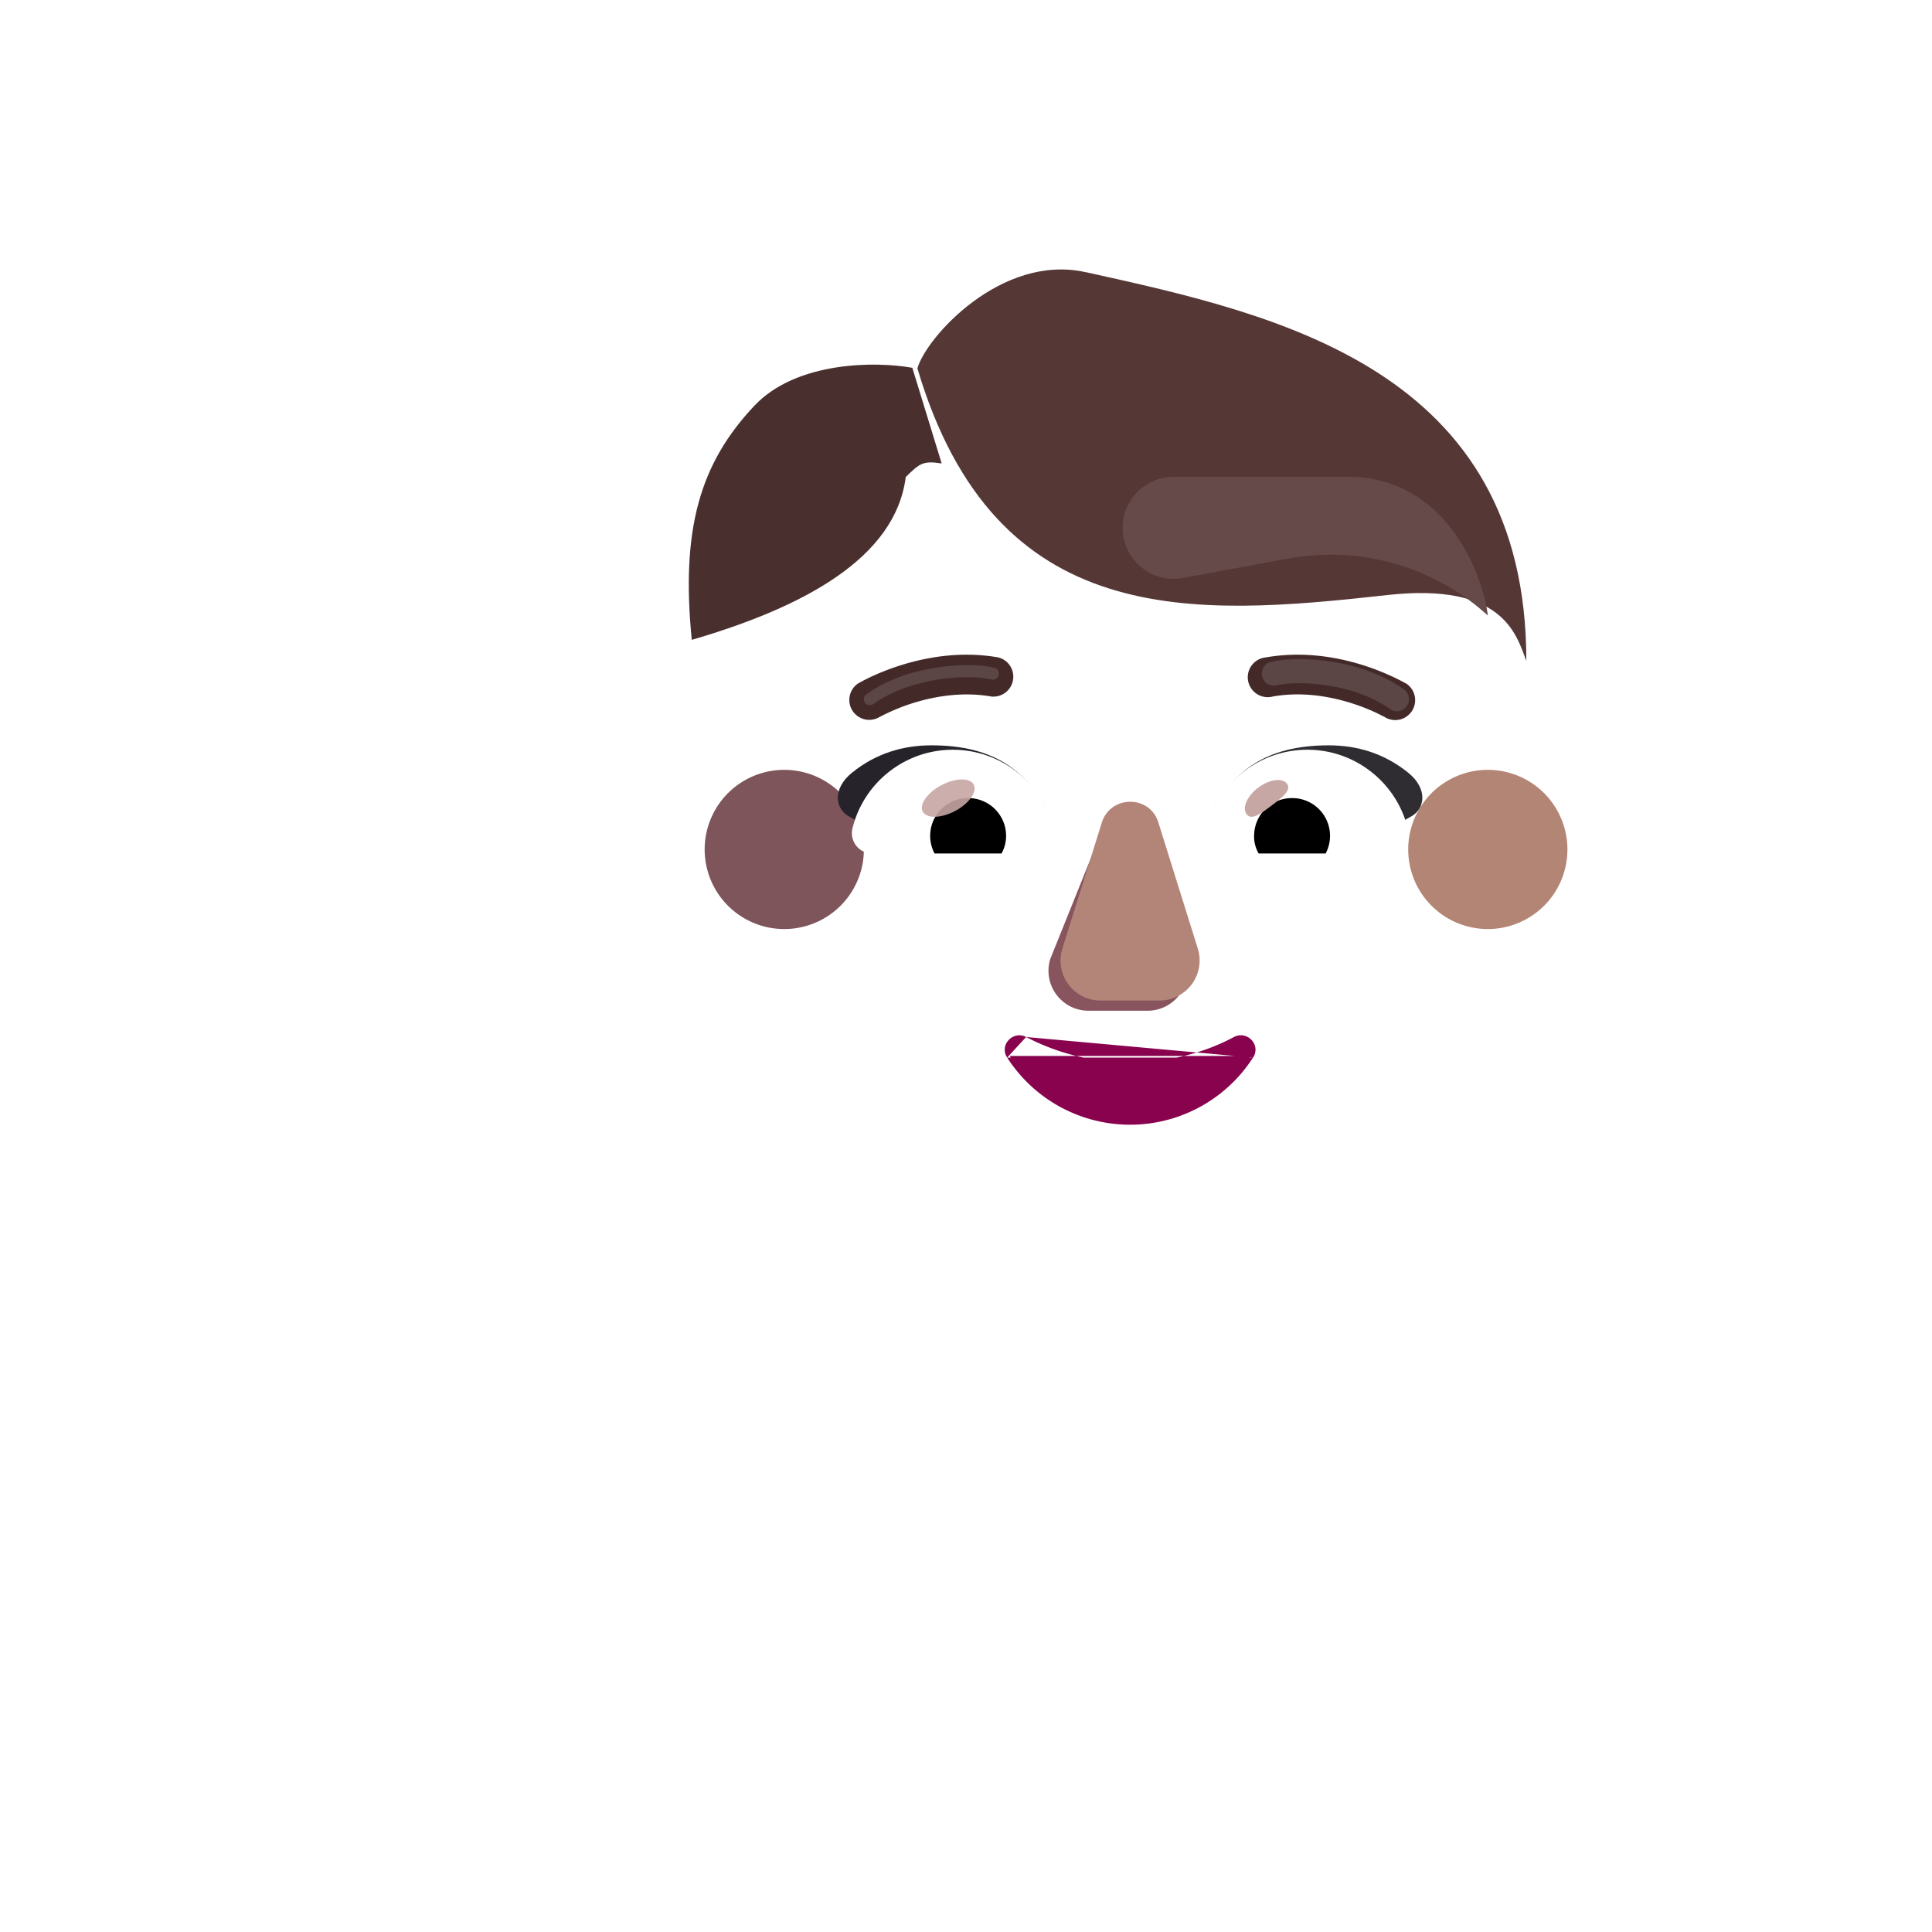 <svg xmlns="http://www.w3.org/2000/svg" width="3em" height="3em" viewBox="0 0 32 32"><g fill="none"><path fill="url(#)" d="M3.204 8.795c-.125-1.922-.282-2.958-.329-3.64c-.035-.513.024-1.067.711-1.192c.598-.074.883.452.907.66c-.003-.2 0-.68 0-.804c0-.211.007-.977.859-.977c.601 0 .816.587.8.863c.011-.101.023-.413.036-.707c.018-.433.252-.989.945-.976c.598.039.793.613.766.976l-.117 1.867c.023-.187.102-.664.277-1.34c.175-.674.702-.72.957-.683c.326.046.88.36.649 1.273c-.275 1.157-.463 2.645-.528 3.286c.324-.133.643-.413 1.002-.788c.36-.375.887-.383 1.184-.16c.34.293.521.967.119 1.37c-.463.424-2.129 2.404-2.957 3.394c-.23.292-.997.875-2.235.875c-2.203-.094-2.941-1.676-3.046-3.297"/><path fill="url(#)" d="M3.204 8.795c-.125-1.922-.282-2.958-.329-3.64c-.035-.513.024-1.067.711-1.192c.598-.074.883.452.907.66c-.003-.2 0-.68 0-.804c0-.211.007-.977.859-.977c.601 0 .816.587.8.863c.011-.101.023-.413.036-.707c.018-.433.252-.989.945-.976c.598.039.793.613.766.976l-.117 1.867c.023-.187.102-.664.277-1.34c.175-.674.702-.72.957-.683c.326.046.88.36.649 1.273c-.275 1.157-.463 2.645-.528 3.286c.324-.133.643-.413 1.002-.788c.36-.375.887-.383 1.184-.16c.34.293.521.967.119 1.37c-.463.424-2.129 2.404-2.957 3.394c-.23.292-.997.875-2.235.875c-2.203-.094-2.941-1.676-3.046-3.297"/><path fill="url(#)" d="M3.204 8.795c-.125-1.922-.282-2.958-.329-3.64c-.035-.513.024-1.067.711-1.192c.598-.074.883.452.907.66c-.003-.2 0-.68 0-.804c0-.211.007-.977.859-.977c.601 0 .816.587.8.863c.011-.101.023-.413.036-.707c.018-.433.252-.989.945-.976c.598.039.793.613.766.976l-.117 1.867c.023-.187.102-.664.277-1.34c.175-.674.702-.72.957-.683c.326.046.88.36.649 1.273c-.275 1.157-.463 2.645-.528 3.286c.324-.133.643-.413 1.002-.788c.36-.375.887-.383 1.184-.16c.34.293.521.967.119 1.37c-.463.424-2.129 2.404-2.957 3.394c-.23.292-.997.875-2.235.875c-2.203-.094-2.941-1.676-3.046-3.297"/><path fill="url(#)" d="M3.204 8.795c-.125-1.922-.282-2.958-.329-3.64c-.035-.513.024-1.067.711-1.192c.598-.074.883.452.907.66c-.003-.2 0-.68 0-.804c0-.211.007-.977.859-.977c.601 0 .816.587.8.863c.011-.101.023-.413.036-.707c.018-.433.252-.989.945-.976c.598.039.793.613.766.976l-.117 1.867c.023-.187.102-.664.277-1.34c.175-.674.702-.72.957-.683c.326.046.88.36.649 1.273c-.275 1.157-.463 2.645-.528 3.286c.324-.133.643-.413 1.002-.788c.36-.375.887-.383 1.184-.16c.34.293.521.967.119 1.37c-.463.424-2.129 2.404-2.957 3.394c-.23.292-.997.875-2.235.875c-2.203-.094-2.941-1.676-3.046-3.297"/><path fill="url(#)" d="M3.204 8.795c-.125-1.922-.282-2.958-.329-3.64c-.035-.513.024-1.067.711-1.192c.598-.074.883.452.907.66c-.003-.2 0-.68 0-.804c0-.211.007-.977.859-.977c.601 0 .816.587.8.863c.011-.101.023-.413.036-.707c.018-.433.252-.989.945-.976c.598.039.793.613.766.976l-.117 1.867c.023-.187.102-.664.277-1.34c.175-.674.702-.72.957-.683c.326.046.88.36.649 1.273c-.275 1.157-.463 2.645-.528 3.286c.324-.133.643-.413 1.002-.788c.36-.375.887-.383 1.184-.16c.34.293.521.967.119 1.37c-.463.424-2.129 2.404-2.957 3.394c-.23.292-.997.875-2.235.875c-2.203-.094-2.941-1.676-3.046-3.297"/><path fill="url(#)" d="M3.204 8.795c-.125-1.922-.282-2.958-.329-3.64c-.035-.513.024-1.067.711-1.192c.598-.074.883.452.907.66c-.003-.2 0-.68 0-.804c0-.211.007-.977.859-.977c.601 0 .816.587.8.863c.011-.101.023-.413.036-.707c.018-.433.252-.989.945-.976c.598.039.793.613.766.976l-.117 1.867c.023-.187.102-.664.277-1.34c.175-.674.702-.72.957-.683c.326.046.88.36.649 1.273c-.275 1.157-.463 2.645-.528 3.286c.324-.133.643-.413 1.002-.788c.36-.375.887-.383 1.184-.16c.34.293.521.967.119 1.37c-.463.424-2.129 2.404-2.957 3.394c-.23.292-.997.875-2.235.875c-2.203-.094-2.941-1.676-3.046-3.297"/><path fill="url(#)" d="M3.204 8.795c-.125-1.922-.282-2.958-.329-3.64c-.035-.513.024-1.067.711-1.192c.598-.074.883.452.907.66c-.003-.2 0-.68 0-.804c0-.211.007-.977.859-.977c.601 0 .816.587.8.863c.011-.101.023-.413.036-.707c.018-.433.252-.989.945-.976c.598.039.793.613.766.976l-.117 1.867c.023-.187.102-.664.277-1.34c.175-.674.702-.72.957-.683c.326.046.88.36.649 1.273c-.275 1.157-.463 2.645-.528 3.286c.324-.133.643-.413 1.002-.788c.36-.375.887-.383 1.184-.16c.34.293.521.967.119 1.37c-.463.424-2.129 2.404-2.957 3.394c-.23.292-.997.875-2.235.875c-2.203-.094-2.941-1.676-3.046-3.297"/><path fill="url(#)" d="M3.204 8.795c-.125-1.922-.282-2.958-.329-3.64c-.035-.513.024-1.067.711-1.192c.598-.074.883.452.907.66c-.003-.2 0-.68 0-.804c0-.211.007-.977.859-.977c.601 0 .816.587.8.863c.011-.101.023-.413.036-.707c.018-.433.252-.989.945-.976c.598.039.793.613.766.976l-.117 1.867c.023-.187.102-.664.277-1.34c.175-.674.702-.72.957-.683c.326.046.88.36.649 1.273c-.275 1.157-.463 2.645-.528 3.286c.324-.133.643-.413 1.002-.788c.36-.375.887-.383 1.184-.16c.34.293.521.967.119 1.37c-.463.424-2.129 2.404-2.957 3.394c-.23.292-.997.875-2.235.875c-2.203-.094-2.941-1.676-3.046-3.297"/><path fill="url(#)" d="M3.204 8.795c-.125-1.922-.282-2.958-.329-3.64c-.035-.513.024-1.067.711-1.192c.598-.074.883.452.907.66c-.003-.2 0-.68 0-.804c0-.211.007-.977.859-.977c.601 0 .816.587.8.863c.011-.101.023-.413.036-.707c.018-.433.252-.989.945-.976c.598.039.793.613.766.976l-.117 1.867c.023-.187.102-.664.277-1.34c.175-.674.702-.72.957-.683c.326.046.88.36.649 1.273c-.275 1.157-.463 2.645-.528 3.286c.324-.133.643-.413 1.002-.788c.36-.375.887-.383 1.184-.16c.34.293.521.967.119 1.37c-.463.424-2.129 2.404-2.957 3.394c-.23.292-.997.875-2.235.875c-2.203-.094-2.941-1.676-3.046-3.297"/><path fill="url(#)" d="M3.204 8.795c-.125-1.922-.282-2.958-.329-3.64c-.035-.513.024-1.067.711-1.192c.598-.074.883.452.907.66c-.003-.2 0-.68 0-.804c0-.211.007-.977.859-.977c.601 0 .816.587.8.863c.011-.101.023-.413.036-.707c.018-.433.252-.989.945-.976c.598.039.793.613.766.976l-.117 1.867c.023-.187.102-.664.277-1.34c.175-.674.702-.72.957-.683c.326.046.88.36.649 1.273c-.275 1.157-.463 2.645-.528 3.286c.324-.133.643-.413 1.002-.788c.36-.375.887-.383 1.184-.16c.34.293.521.967.119 1.37c-.463.424-2.129 2.404-2.957 3.394c-.23.292-.997.875-2.235.875c-2.203-.094-2.941-1.676-3.046-3.297"/><path fill="url(#)" d="M3.204 8.795c-.125-1.922-.282-2.958-.329-3.64c-.035-.513.024-1.067.711-1.192c.598-.074.883.452.907.66c-.003-.2 0-.68 0-.804c0-.211.007-.977.859-.977c.601 0 .816.587.8.863c.011-.101.023-.413.036-.707c.018-.433.252-.989.945-.976c.598.039.793.613.766.976l-.117 1.867c.023-.187.102-.664.277-1.34c.175-.674.702-.72.957-.683c.326.046.88.36.649 1.273c-.275 1.157-.463 2.645-.528 3.286c.324-.133.643-.413 1.002-.788c.36-.375.887-.383 1.184-.16c.34.293.521.967.119 1.37c-.463.424-2.129 2.404-2.957 3.394c-.23.292-.997.875-2.235.875c-2.203-.094-2.941-1.676-3.046-3.297"/><g filter="url(#)"><path stroke="url(#)" stroke-linecap="round" stroke-width=".075" d="m4.5 4.782l.149 1.945"/></g><g filter="url(#)"><path stroke="url(#)" stroke-linecap="round" stroke-width=".075" d="m6.125 4.352l-.07 2.297"/></g><g filter="url(#)"><path stroke="url(#)" stroke-linecap="round" stroke-width=".075" d="M7.766 4.954L7.53 6.36"/></g><g filter="url(#)"><path stroke="url(#)" stroke-width=".4" d="m3.826 4.422l.36 2.632"/></g><g filter="url(#)"><path stroke="url(#)" stroke-width=".4" d="M5.514 3.466v3.088"/></g><g filter="url(#)"><path stroke="url(#)" stroke-width=".4" d="m7.35 2.554l-.29 3.944"/></g><g filter="url(#)"><path stroke="url(#)" stroke-width=".4" d="m9.272 3.601l-.813 3.407"/></g><g filter="url(#)"><path stroke="url(#)" stroke-linecap="round" stroke-width=".2" d="M3.819 7.57c.109-.062.617-.379.812-.758"/></g><g filter="url(#)"><path stroke="url(#)" stroke-linecap="round" stroke-width=".2" d="M5.986 6.604c-.13.165-.333.3-.519.4"/></g><g filter="url(#)"><path stroke="url(#)" stroke-linecap="round" stroke-width=".2" d="M7.445 6.413c-.13.165-.502.36-.712.423"/></g><g filter="url(#)"><path fill="url(#)" fill-rule="evenodd" d="M27.538 15.8a4 4 0 0 0 .397-1.751a4 4 0 0 0-.33-1.603h.007a4 4 0 0 0-.345-.63l-.002-.004a4 4 0 0 1-.646-2.173v-.013a4.05 4.05 0 0 0-4.05-4.05a.66.66 0 0 1-.56-.285a4.06 4.06 0 0 0-3.291-1.69c-1.354 0-2.56.671-3.292 1.69a.7.7 0 0 1-.56.285l-.104.002a4.05 4.05 0 0 0-3.945 4.048v.013c0 .77-.223 1.527-.646 2.173l-.003.005a4.05 4.05 0 0 0-.27 3.983a.63.63 0 0 1 0 .559a4 4 0 0 0-.398 1.727a3.944 3.944 0 0 0 3.95 3.95h10.535a3.944 3.944 0 0 0 3.95-3.95c0-.621-.149-1.205-.397-1.727a.63.63 0 0 1 0-.559m-15.05-3.28h-.015l1.472 2.891c.151 3.44 1.494 0 4.773 0s4.709 3.83 4.86.389l1.395-3.924c-.066-1.528-1.174-1.636-1.395-1.636h-3.952a4.74 4.74 0 0 1-3.915-2.054a.324.324 0 0 0-.567.063l-.1.238a2.83 2.83 0 0 1-1.523 1.54l-.063.025c-.29.15-.97.601-.995 1.766l.013.376z" clip-rule="evenodd"/><path fill="url(#)" fill-rule="evenodd" d="M27.538 15.8a4 4 0 0 0 .397-1.751a4 4 0 0 0-.33-1.603h.007a4 4 0 0 0-.345-.63l-.002-.004a4 4 0 0 1-.646-2.173v-.013a4.05 4.05 0 0 0-4.05-4.05a.66.66 0 0 1-.56-.285a4.06 4.06 0 0 0-3.291-1.69c-1.354 0-2.56.671-3.292 1.69a.7.7 0 0 1-.56.285l-.104.002a4.05 4.05 0 0 0-3.945 4.048v.013c0 .77-.223 1.527-.646 2.173l-.003.005a4.05 4.05 0 0 0-.27 3.983a.63.63 0 0 1 0 .559a4 4 0 0 0-.398 1.727a3.944 3.944 0 0 0 3.95 3.95h10.535a3.944 3.944 0 0 0 3.95-3.95c0-.621-.149-1.205-.397-1.727a.63.63 0 0 1 0-.559m-15.05-3.28h-.015l1.472 2.891c.151 3.44 1.494 0 4.773 0s4.709 3.83 4.86.389l1.395-3.924c-.066-1.528-1.174-1.636-1.395-1.636h-3.952a4.74 4.74 0 0 1-3.915-2.054a.324.324 0 0 0-.567.063l-.1.238a2.83 2.83 0 0 1-1.523 1.54l-.063.025c-.29.15-.97.601-.995 1.766l.013.376z" clip-rule="evenodd"/><path fill="url(#)" fill-rule="evenodd" d="M27.538 15.8a4 4 0 0 0 .397-1.751a4 4 0 0 0-.33-1.603h.007a4 4 0 0 0-.345-.63l-.002-.004a4 4 0 0 1-.646-2.173v-.013a4.05 4.05 0 0 0-4.05-4.05a.66.66 0 0 1-.56-.285a4.06 4.06 0 0 0-3.291-1.69c-1.354 0-2.56.671-3.292 1.69a.7.7 0 0 1-.56.285l-.104.002a4.05 4.05 0 0 0-3.945 4.048v.013c0 .77-.223 1.527-.646 2.173l-.003.005a4.05 4.05 0 0 0-.27 3.983a.63.63 0 0 1 0 .559a4 4 0 0 0-.398 1.727a3.944 3.944 0 0 0 3.95 3.95h10.535a3.944 3.944 0 0 0 3.95-3.95c0-.621-.149-1.205-.397-1.727a.63.63 0 0 1 0-.559m-15.05-3.28h-.015l1.472 2.891c.151 3.44 1.494 0 4.773 0s4.709 3.83 4.86.389l1.395-3.924c-.066-1.528-1.174-1.636-1.395-1.636h-3.952a4.74 4.74 0 0 1-3.915-2.054a.324.324 0 0 0-.567.063l-.1.238a2.83 2.83 0 0 1-1.523 1.54l-.063.025c-.29.15-.97.601-.995 1.766l.013.376z" clip-rule="evenodd"/><path fill="url(#)" fill-rule="evenodd" d="M27.538 15.8a4 4 0 0 0 .397-1.751a4 4 0 0 0-.33-1.603h.007a4 4 0 0 0-.345-.63l-.002-.004a4 4 0 0 1-.646-2.173v-.013a4.05 4.05 0 0 0-4.05-4.05a.66.66 0 0 1-.56-.285a4.06 4.06 0 0 0-3.291-1.69c-1.354 0-2.56.671-3.292 1.69a.7.7 0 0 1-.56.285l-.104.002a4.05 4.05 0 0 0-3.945 4.048v.013c0 .77-.223 1.527-.646 2.173l-.003.005a4.05 4.05 0 0 0-.27 3.983a.63.63 0 0 1 0 .559a4 4 0 0 0-.398 1.727a3.944 3.944 0 0 0 3.95 3.95h10.535a3.944 3.944 0 0 0 3.95-3.95c0-.621-.149-1.205-.397-1.727a.63.63 0 0 1 0-.559m-15.05-3.28h-.015l1.472 2.891c.151 3.44 1.494 0 4.773 0s4.709 3.83 4.86.389l1.395-3.924c-.066-1.528-1.174-1.636-1.395-1.636h-3.952a4.74 4.74 0 0 1-3.915-2.054a.324.324 0 0 0-.567.063l-.1.238a2.83 2.83 0 0 1-1.523 1.54l-.063.025c-.29.15-.97.601-.995 1.766l.013.376z" clip-rule="evenodd"/><path fill="url(#)" fill-rule="evenodd" d="M27.538 15.8a4 4 0 0 0 .397-1.751a4 4 0 0 0-.33-1.603h.007a4 4 0 0 0-.345-.63l-.002-.004a4 4 0 0 1-.646-2.173v-.013a4.05 4.05 0 0 0-4.05-4.05a.66.66 0 0 1-.56-.285a4.06 4.06 0 0 0-3.291-1.69c-1.354 0-2.56.671-3.292 1.69a.7.7 0 0 1-.56.285l-.104.002a4.05 4.05 0 0 0-3.945 4.048v.013c0 .77-.223 1.527-.646 2.173l-.003.005a4.05 4.05 0 0 0-.27 3.983a.63.63 0 0 1 0 .559a4 4 0 0 0-.398 1.727a3.944 3.944 0 0 0 3.95 3.95h10.535a3.944 3.944 0 0 0 3.95-3.95c0-.621-.149-1.205-.397-1.727a.63.63 0 0 1 0-.559m-15.05-3.28h-.015l1.472 2.891c.151 3.44 1.494 0 4.773 0s4.709 3.83 4.86.389l1.395-3.924c-.066-1.528-1.174-1.636-1.395-1.636h-3.952a4.74 4.74 0 0 1-3.915-2.054a.324.324 0 0 0-.567.063l-.1.238a2.83 2.83 0 0 1-1.523 1.54l-.063.025c-.29.15-.97.601-.995 1.766l.013.376z" clip-rule="evenodd"/><path fill="url(#)" fill-rule="evenodd" d="M27.538 15.8a4 4 0 0 0 .397-1.751a4 4 0 0 0-.33-1.603h.007a4 4 0 0 0-.345-.63l-.002-.004a4 4 0 0 1-.646-2.173v-.013a4.05 4.05 0 0 0-4.05-4.05a.66.66 0 0 1-.56-.285a4.06 4.06 0 0 0-3.291-1.69c-1.354 0-2.56.671-3.292 1.69a.7.7 0 0 1-.56.285l-.104.002a4.05 4.05 0 0 0-3.945 4.048v.013c0 .77-.223 1.527-.646 2.173l-.003.005a4.05 4.05 0 0 0-.27 3.983a.63.63 0 0 1 0 .559a4 4 0 0 0-.398 1.727a3.944 3.944 0 0 0 3.95 3.95h10.535a3.944 3.944 0 0 0 3.95-3.95c0-.621-.149-1.205-.397-1.727a.63.63 0 0 1 0-.559m-15.05-3.28h-.015l1.472 2.891c.151 3.44 1.494 0 4.773 0s4.709 3.83 4.86.389l1.395-3.924c-.066-1.528-1.174-1.636-1.395-1.636h-3.952a4.74 4.74 0 0 1-3.915-2.054a.324.324 0 0 0-.567.063l-.1.238a2.83 2.83 0 0 1-1.523 1.54l-.063.025c-.29.15-.97.601-.995 1.766l.013.376z" clip-rule="evenodd"/><path fill="url(#)" fill-rule="evenodd" d="M27.538 15.8a4 4 0 0 0 .397-1.751a4 4 0 0 0-.33-1.603h.007a4 4 0 0 0-.345-.63l-.002-.004a4 4 0 0 1-.646-2.173v-.013a4.05 4.05 0 0 0-4.05-4.05a.66.66 0 0 1-.56-.285a4.06 4.06 0 0 0-3.291-1.69c-1.354 0-2.56.671-3.292 1.69a.7.7 0 0 1-.56.285l-.104.002a4.05 4.05 0 0 0-3.945 4.048v.013c0 .77-.223 1.527-.646 2.173l-.003.005a4.05 4.05 0 0 0-.27 3.983a.63.63 0 0 1 0 .559a4 4 0 0 0-.398 1.727a3.944 3.944 0 0 0 3.95 3.95h10.535a3.944 3.944 0 0 0 3.95-3.95c0-.621-.149-1.205-.397-1.727a.63.63 0 0 1 0-.559m-15.05-3.28h-.015l1.472 2.891c.151 3.44 1.494 0 4.773 0s4.709 3.83 4.86.389l1.395-3.924c-.066-1.528-1.174-1.636-1.395-1.636h-3.952a4.74 4.74 0 0 1-3.915-2.054a.324.324 0 0 0-.567.063l-.1.238a2.83 2.83 0 0 1-1.523 1.54l-.063.025c-.29.15-.97.601-.995 1.766l.013.376z" clip-rule="evenodd"/><path fill="url(#)" fill-rule="evenodd" d="M27.538 15.8a4 4 0 0 0 .397-1.751a4 4 0 0 0-.33-1.603h.007a4 4 0 0 0-.345-.63l-.002-.004a4 4 0 0 1-.646-2.173v-.013a4.05 4.05 0 0 0-4.05-4.05a.66.66 0 0 1-.56-.285a4.06 4.06 0 0 0-3.291-1.69c-1.354 0-2.56.671-3.292 1.69a.7.7 0 0 1-.56.285l-.104.002a4.05 4.05 0 0 0-3.945 4.048v.013c0 .77-.223 1.527-.646 2.173l-.003.005a4.05 4.05 0 0 0-.27 3.983a.63.63 0 0 1 0 .559a4 4 0 0 0-.398 1.727a3.944 3.944 0 0 0 3.95 3.95h10.535a3.944 3.944 0 0 0 3.95-3.95c0-.621-.149-1.205-.397-1.727a.63.63 0 0 1 0-.559m-15.05-3.28h-.015l1.472 2.891c.151 3.44 1.494 0 4.773 0s4.709 3.83 4.86.389l1.395-3.924c-.066-1.528-1.174-1.636-1.395-1.636h-3.952a4.74 4.74 0 0 1-3.915-2.054a.324.324 0 0 0-.567.063l-.1.238a2.83 2.83 0 0 1-1.523 1.54l-.063.025c-.29.15-.97.601-.995 1.766l.013.376z" clip-rule="evenodd"/><path fill="url(#)" fill-rule="evenodd" d="M27.538 15.8a4 4 0 0 0 .397-1.751a4 4 0 0 0-.33-1.603h.007a4 4 0 0 0-.345-.63l-.002-.004a4 4 0 0 1-.646-2.173v-.013a4.05 4.05 0 0 0-4.05-4.05a.66.66 0 0 1-.56-.285a4.06 4.06 0 0 0-3.291-1.69c-1.354 0-2.56.671-3.292 1.69a.7.7 0 0 1-.56.285l-.104.002a4.05 4.05 0 0 0-3.945 4.048v.013c0 .77-.223 1.527-.646 2.173l-.003.005a4.05 4.05 0 0 0-.27 3.983a.63.63 0 0 1 0 .559a4 4 0 0 0-.398 1.727a3.944 3.944 0 0 0 3.95 3.95h10.535a3.944 3.944 0 0 0 3.95-3.95c0-.621-.149-1.205-.397-1.727a.63.63 0 0 1 0-.559m-15.05-3.28h-.015l1.472 2.891c.151 3.44 1.494 0 4.773 0s4.709 3.83 4.86.389l1.395-3.924c-.066-1.528-1.174-1.636-1.395-1.636h-3.952a4.74 4.74 0 0 1-3.915-2.054a.324.324 0 0 0-.567.063l-.1.238a2.83 2.83 0 0 1-1.523 1.54l-.063.025c-.29.15-.97.601-.995 1.766l.013.376z" clip-rule="evenodd"/><path fill="url(#)" fill-rule="evenodd" d="M27.538 15.8a4 4 0 0 0 .397-1.751a4 4 0 0 0-.33-1.603h.007a4 4 0 0 0-.345-.63l-.002-.004a4 4 0 0 1-.646-2.173v-.013a4.05 4.05 0 0 0-4.05-4.05a.66.66 0 0 1-.56-.285a4.06 4.06 0 0 0-3.291-1.69c-1.354 0-2.56.671-3.292 1.69a.7.7 0 0 1-.56.285l-.104.002a4.05 4.05 0 0 0-3.945 4.048v.013c0 .77-.223 1.527-.646 2.173l-.003.005a4.05 4.05 0 0 0-.27 3.983a.63.63 0 0 1 0 .559a4 4 0 0 0-.398 1.727a3.944 3.944 0 0 0 3.95 3.95h10.535a3.944 3.944 0 0 0 3.95-3.95c0-.621-.149-1.205-.397-1.727a.63.63 0 0 1 0-.559m-15.05-3.28h-.015l1.472 2.891c.151 3.44 1.494 0 4.773 0s4.709 3.83 4.86.389l1.395-3.924c-.066-1.528-1.174-1.636-1.395-1.636h-3.952a4.74 4.74 0 0 1-3.915-2.054a.324.324 0 0 0-.567.063l-.1.238a2.83 2.83 0 0 1-1.523 1.54l-.063.025c-.29.15-.97.601-.995 1.766l.013.376z" clip-rule="evenodd"/><path fill="url(#)" fill-rule="evenodd" d="M27.538 15.8a4 4 0 0 0 .397-1.751a4 4 0 0 0-.33-1.603h.007a4 4 0 0 0-.345-.63l-.002-.004a4 4 0 0 1-.646-2.173v-.013a4.05 4.05 0 0 0-4.05-4.05a.66.66 0 0 1-.56-.285a4.06 4.06 0 0 0-3.291-1.69c-1.354 0-2.56.671-3.292 1.69a.7.7 0 0 1-.56.285l-.104.002a4.05 4.05 0 0 0-3.945 4.048v.013c0 .77-.223 1.527-.646 2.173l-.003.005a4.05 4.05 0 0 0-.27 3.983a.63.63 0 0 1 0 .559a4 4 0 0 0-.398 1.727a3.944 3.944 0 0 0 3.95 3.95h10.535a3.944 3.944 0 0 0 3.95-3.95c0-.621-.149-1.205-.397-1.727a.63.63 0 0 1 0-.559m-15.05-3.28h-.015l1.472 2.891c.151 3.44 1.494 0 4.773 0s4.709 3.83 4.86.389l1.395-3.924c-.066-1.528-1.174-1.636-1.395-1.636h-3.952a4.74 4.74 0 0 1-3.915-2.054a.324.324 0 0 0-.567.063l-.1.238a2.83 2.83 0 0 1-1.523 1.54l-.063.025c-.29.15-.97.601-.995 1.766l.013.376z" clip-rule="evenodd"/><path fill="url(#)" fill-rule="evenodd" d="M27.538 15.8a4 4 0 0 0 .397-1.751a4 4 0 0 0-.33-1.603h.007a4 4 0 0 0-.345-.63l-.002-.004a4 4 0 0 1-.646-2.173v-.013a4.05 4.05 0 0 0-4.05-4.05a.66.66 0 0 1-.56-.285a4.06 4.06 0 0 0-3.291-1.69c-1.354 0-2.56.671-3.292 1.69a.7.7 0 0 1-.56.285l-.104.002a4.05 4.05 0 0 0-3.945 4.048v.013c0 .77-.223 1.527-.646 2.173l-.003.005a4.05 4.05 0 0 0-.27 3.983a.63.63 0 0 1 0 .559a4 4 0 0 0-.398 1.727a3.944 3.944 0 0 0 3.95 3.95h10.535a3.944 3.944 0 0 0 3.95-3.95c0-.621-.149-1.205-.397-1.727a.63.63 0 0 1 0-.559m-15.05-3.28h-.015l1.472 2.891c.151 3.44 1.494 0 4.773 0s4.709 3.83 4.86.389l1.395-3.924c-.066-1.528-1.174-1.636-1.395-1.636h-3.952a4.74 4.74 0 0 1-3.915-2.054a.324.324 0 0 0-.567.063l-.1.238a2.83 2.83 0 0 1-1.523 1.54l-.063.025c-.29.15-.97.601-.995 1.766l.013.376z" clip-rule="evenodd"/></g><path fill="url(#)" d="M4.068 11.763c0-.11.09-.2.2-.2H8.08c.11 0 .2.09.2.2v1.714H4.07z"/><path fill="url(#)" d="M4.068 11.763c0-.11.09-.2.2-.2H8.08c.11 0 .2.09.2.2v1.714H4.07z"/><path fill="url(#)" d="M4.068 11.763c0-.11.09-.2.2-.2H8.08c.11 0 .2.09.2.2v1.714H4.07z"/><path fill="url(#)" d="M19.683 20.586h.97c2.49 0 7.472 3.5 7.472 9H10.192v-3.5a.67.67 0 0 0-.414-.625l-3.073-1.375c-2.49-1-3.487-3.5-3.487-5.198v-5.287c0-.564.423-1.015.932-1.015h4.114c.517 0 .932.461.932 1.015v3.985c0 1.302.996 1.5.996 1.5l5.977 1.5z"/><path fill="url(#)" d="M19.683 20.586h.97c2.49 0 7.472 3.5 7.472 9H10.192v-3.5a.67.67 0 0 0-.414-.625l-3.073-1.375c-2.49-1-3.487-3.5-3.487-5.198v-5.287c0-.564.423-1.015.932-1.015h4.114c.517 0 .932.461.932 1.015v3.985c0 1.302.996 1.5.996 1.5l5.977 1.5z"/><path fill="url(#)" d="M19.683 20.586h.97c2.49 0 7.472 3.5 7.472 9H10.192v-3.5a.67.67 0 0 0-.414-.625l-3.073-1.375c-2.49-1-3.487-3.5-3.487-5.198v-5.287c0-.564.423-1.015.932-1.015h4.114c.517 0 .932.461.932 1.015v3.985c0 1.302.996 1.5.996 1.5l5.977 1.5z"/><path fill="url(#)" d="m10.168 25.908l7.87-5.15l-1.614-.172h-.255l-5.977-1.5s-.996-.198-.996-1.5v-3.97l-.016-.034c0-.543-.415-.996-.935-.996H4.15c-.509 0-.932.451-.932 1.015v5.287c0 1.698.996 4.198 3.487 5.198l3.073 1.375a.66.66 0 0 1 .39.447"/><path fill="url(#)" d="m10.168 25.908l7.87-5.15l-1.614-.172h-.255l-5.977-1.5s-.996-.198-.996-1.5v-3.97l-.016-.034c0-.543-.415-.996-.935-.996H4.15c-.509 0-.932.451-.932 1.015v5.287c0 1.698.996 4.198 3.487 5.198l3.073 1.375a.66.66 0 0 1 .39.447"/><path fill="url(#)" d="m10.168 25.908l7.87-5.15l-1.614-.172h-.255l-5.977-1.5s-.996-.198-.996-1.5v-3.97l-.016-.034c0-.543-.415-.996-.935-.996H4.15c-.509 0-.932.451-.932 1.015v5.287c0 1.698.996 4.198 3.487 5.198l3.073 1.375a.66.66 0 0 1 .39.447"/><path fill="url(#)" d="m10.168 25.908l7.87-5.15l-1.614-.172h-.255l-5.977-1.5s-.996-.198-.996-1.5v-3.97l-.016-.034c0-.543-.415-.996-.935-.996H4.15c-.509 0-.932.451-.932 1.015v5.287c0 1.698.996 4.198 3.487 5.198l3.073 1.375a.66.66 0 0 1 .39.447"/><path fill="url(#)" d="m10.168 25.908l7.87-5.15l-1.614-.172h-.255l-5.977-1.5s-.996-.198-.996-1.5v-3.97l-.016-.034c0-.543-.415-.996-.935-.996H4.15c-.509 0-.932.451-.932 1.015v5.287c0 1.698.996 4.198 3.487 5.198l3.073 1.375a.66.66 0 0 1 .39.447"/><path fill="url(#)" d="m10.168 25.908l7.87-5.15l-1.614-.172h-.255l-5.977-1.5s-.996-.198-.996-1.5v-3.97l-.016-.034c0-.543-.415-.996-.935-.996H4.15c-.509 0-.932.451-.932 1.015v5.287c0 1.698.996 4.198 3.487 5.198l3.073 1.375a.66.66 0 0 1 .39.447"/><path fill="url(#)" d="M18.718 23.692c-1.268 0-2.296-.986-2.296-2.2v-2.6c0-1.215 1.028-2.2 2.296-2.2s2.296.985 2.296 2.2v2.6c0 1.214-1.028 2.2-2.296 2.2"/><g filter="url(#)"><path stroke="url(#)" d="M7.06 13.514v5.172a2 2 0 0 0 1.38 1.901l4.183 1.363"/></g><g filter="url(#)"><path fill="url(#)" d="M12.966 16.045a1.975 1.975 0 1 0 0-3.95a1.975 1.975 0 0 0 0 3.95"/></g><path fill="url(#)" d="M12.966 16.045a1.975 1.975 0 1 0 0-3.95a1.975 1.975 0 0 0 0 3.95"/><g filter="url(#)"><path fill="url(#)" d="M24.643 16.045a1.975 1.975 0 1 0 0-3.95a1.975 1.975 0 0 0 0 3.95"/><path fill="url(#)" d="M24.643 16.045a1.975 1.975 0 1 0 0-3.95a1.975 1.975 0 0 0 0 3.95"/></g><g filter="url(#)"><path fill="#B38574" d="M24.643 15.388a1.318 1.318 0 1 0 0-2.637a1.318 1.318 0 0 0 0 2.637"/><path fill="url(#)" d="M24.643 15.388a1.318 1.318 0 1 0 0-2.637a1.318 1.318 0 0 0 0 2.637"/></g><g filter="url(#)"><path fill="#7E555A" d="M12.99 15.388a1.318 1.318 0 1 0 0-2.637a1.318 1.318 0 0 0 0 2.637"/><path fill="url(#)" d="M12.99 15.388a1.318 1.318 0 1 0 0-2.637a1.318 1.318 0 0 0 0 2.637"/></g><g filter="url(#)"><path fill="url(#)" d="M12.473 12.52h.016l-.013-.326l-.013-.376c.026-1.164.705-1.615.995-1.766q.029-.01.063-.025l.063-.025a2.83 2.83 0 0 0 1.46-1.515l.1-.238a.324.324 0 0 1 .567-.063a4.74 4.74 0 0 0 3.915 2.054h3.952c.221 0 1.329.107 1.395 1.636l-.146 3.772c-.151 3.44-2.838 5.75-6.117 5.75s-5.966-2.31-6.117-5.75z"/><path fill="url(#)" d="M12.473 12.52h.016l-.013-.326l-.013-.376c.026-1.164.705-1.615.995-1.766q.029-.01.063-.025l.063-.025a2.83 2.83 0 0 0 1.46-1.515l.1-.238a.324.324 0 0 1 .567-.063a4.74 4.74 0 0 0 3.915 2.054h3.952c.221 0 1.329.107 1.395 1.636l-.146 3.772c-.151 3.44-2.838 5.75-6.117 5.75s-5.966-2.31-6.117-5.75z"/><path fill="url(#)" d="M12.473 12.52h.016l-.013-.326l-.013-.376c.026-1.164.705-1.615.995-1.766q.029-.01.063-.025l.063-.025a2.83 2.83 0 0 0 1.46-1.515l.1-.238a.324.324 0 0 1 .567-.063a4.74 4.74 0 0 0 3.915 2.054h3.952c.221 0 1.329.107 1.395 1.636l-.146 3.772c-.151 3.44-2.838 5.75-6.117 5.75s-5.966-2.31-6.117-5.75z"/><path fill="url(#)" d="M12.473 12.52h.016l-.013-.326l-.013-.376c.026-1.164.705-1.615.995-1.766q.029-.01.063-.025l.063-.025a2.83 2.83 0 0 0 1.46-1.515l.1-.238a.324.324 0 0 1 .567-.063a4.74 4.74 0 0 0 3.915 2.054h3.952c.221 0 1.329.107 1.395 1.636l-.146 3.772c-.151 3.44-2.838 5.75-6.117 5.75s-5.966-2.31-6.117-5.75z"/><path fill="url(#)" d="M12.473 12.52h.016l-.013-.326l-.013-.376c.026-1.164.705-1.615.995-1.766q.029-.01.063-.025l.063-.025a2.83 2.83 0 0 0 1.46-1.515l.1-.238a.324.324 0 0 1 .567-.063a4.74 4.74 0 0 0 3.915 2.054h3.952c.221 0 1.329.107 1.395 1.636l-.146 3.772c-.151 3.44-2.838 5.75-6.117 5.75s-5.966-2.31-6.117-5.75z"/><path fill="url(#)" d="M12.473 12.52h.016l-.013-.326l-.013-.376c.026-1.164.705-1.615.995-1.766q.029-.01.063-.025l.063-.025a2.83 2.83 0 0 0 1.46-1.515l.1-.238a.324.324 0 0 1 .567-.063a4.74 4.74 0 0 0 3.915 2.054h3.952c.221 0 1.329.107 1.395 1.636l-.146 3.772c-.151 3.44-2.838 5.75-6.117 5.75s-5.966-2.31-6.117-5.75z"/><path fill="url(#)" d="M12.473 12.52h.016l-.013-.326l-.013-.376c.026-1.164.705-1.615.995-1.766q.029-.01.063-.025l.063-.025a2.83 2.83 0 0 0 1.46-1.515l.1-.238a.324.324 0 0 1 .567-.063a4.74 4.74 0 0 0 3.915 2.054h3.952c.221 0 1.329.107 1.395 1.636l-.146 3.772c-.151 3.44-2.838 5.75-6.117 5.75s-5.966-2.31-6.117-5.75z"/><path fill="url(#)" d="M12.473 12.52h.016l-.013-.326l-.013-.376c.026-1.164.705-1.615.995-1.766q.029-.01.063-.025l.063-.025a2.83 2.83 0 0 0 1.46-1.515l.1-.238a.324.324 0 0 1 .567-.063a4.74 4.74 0 0 0 3.915 2.054h3.952c.221 0 1.329.107 1.395 1.636l-.146 3.772c-.151 3.44-2.838 5.75-6.117 5.75s-5.966-2.31-6.117-5.75z"/><path fill="url(#)" d="M12.473 12.52h.016l-.013-.326l-.013-.376c.026-1.164.705-1.615.995-1.766q.029-.01.063-.025l.063-.025a2.83 2.83 0 0 0 1.46-1.515l.1-.238a.324.324 0 0 1 .567-.063a4.74 4.74 0 0 0 3.915 2.054h3.952c.221 0 1.329.107 1.395 1.636l-.146 3.772c-.151 3.44-2.838 5.75-6.117 5.75s-5.966-2.31-6.117-5.75z"/></g><path fill="url(#)" d="M12.473 12.52h.016l-.013-.326l-.013-.376c.026-1.164.705-1.615.995-1.766q.029-.01.063-.025l.063-.025a2.83 2.83 0 0 0 1.46-1.515l.1-.238a.324.324 0 0 1 .567-.063a4.74 4.74 0 0 0 3.915 2.054h3.952c.221 0 1.329.107 1.395 1.636l-.146 3.772c-.151 3.44-2.838 5.75-6.117 5.75s-5.966-2.31-6.117-5.75z"/><g filter="url(#)"><path fill="#88555F" d="m18.236 13.796l-.84 2.087a.662.662 0 0 0 .64.858h.965a.664.664 0 0 0 .64-.858l-.653-2.087c-.14-.462-.605-.462-.752 0"/></g><g filter="url(#)"><path fill="#B38578" d="m18.249 13.626l-.653 2.087a.662.662 0 0 0 .64.859h.965a.664.664 0 0 0 .639-.859l-.653-2.087c-.14-.462-.792-.462-.938 0"/><path fill="url(#)" d="m18.249 13.626l-.653 2.087a.662.662 0 0 0 .64.859h.965a.664.664 0 0 0 .639-.859l-.653-2.087c-.14-.462-.792-.462-.938 0"/><path fill="url(#)" d="m18.249 13.626l-.653 2.087a.662.662 0 0 0 .64.859h.965a.664.664 0 0 0 .639-.859l-.653-2.087c-.14-.462-.792-.462-.938 0"/><path fill="url(#)" d="m18.249 13.626l-.653 2.087a.662.662 0 0 0 .64.859h.965a.664.664 0 0 0 .639-.859l-.653-2.087c-.14-.462-.792-.462-.938 0"/><path fill="url(#)" d="m18.249 13.626l-.653 2.087a.662.662 0 0 0 .64.859h.965a.664.664 0 0 0 .639-.859l-.653-2.087c-.14-.462-.792-.462-.938 0"/></g><path fill="url(#)" d="m18.249 13.626l-.653 2.087a.662.662 0 0 0 .64.859h.965a.664.664 0 0 0 .639-.859l-.653-2.087c-.14-.462-.792-.462-.938 0"/><path fill="url(#)" d="m18.249 13.626l-.653 2.087a.662.662 0 0 0 .64.859h.965a.664.664 0 0 0 .639-.859l-.653-2.087c-.14-.462-.792-.462-.938 0"/><path fill="#88024E" stroke="url(#)" stroke-width=".1" d="M16.996 17.176a3.66 3.66 0 0 0 1.722.418c.637 0 1.224-.152 1.721-.418a.24.24 0 0 1 .29.049a.23.23 0 0 1 .025.292m-3.758-.34l3.716.313m-3.716-.314a.24.24 0 0 0-.29.051a.23.23 0 0 0-.024.29m.314-.34l-.272.313m4.03.027l-.042-.027m.042.027l-.042-.027m.042.027a2.42 2.42 0 0 1-4.072 0m4.03-.027a2.372 2.372 0 0 1-3.988 0m-.042.027l.042-.027m-.042.027l.042-.027"/><g filter="url(#)"><path fill="#2F2C32" d="M20.12 13.371c.326-.573.82-1.026 1.887-1.026c.467 0 .917.13 1.317.453c.33.267.286.608.03.736l-.682.39c-.8-.26-1.685-.294-2.552-.553"/></g><g filter="url(#)"><path fill="#27232A" d="M17.316 13.371c-.325-.573-.82-1.026-1.887-1.026c-.467 0-.917.13-1.317.453c-.33.267-.286.608-.03.736l.683.39c.8-.26 1.685-.294 2.551-.553"/></g><g filter="url(#)"><path fill="#432A28" d="m14.547 11.887l-.005.003a.33.33 0 0 1-.338-.564l.001-.002l.004-.002l.012-.006a3 3 0 0 1 .182-.095a4 4 0 0 1 .503-.198c.417-.133 1-.245 1.63-.134a.33.33 0 0 1-.114.648c-.49-.086-.96 0-1.316.113a3.4 3.4 0 0 0-.559.237"/></g><g filter="url(#)"><path fill="#432A28" fill-rule="evenodd" d="m23.298 11.326l-.169.282za.33.33 0 0 1-.34.564l-.005-.003l-.026-.015l-.112-.056c-.1-.048-.244-.11-.42-.166c-.357-.114-.827-.2-1.316-.113a.33.33 0 1 1-.115-.648c.63-.111 1.213 0 1.63.134a4 4 0 0 1 .686.293l.012.006l.003.003z" clip-rule="evenodd"/></g><path fill="#fff" d="M21.653 12.418c.802 0 1.479.552 1.663 1.3a.336.336 0 0 1-.329.418H20.25a.283.283 0 0 1-.28-.334a1.716 1.716 0 0 1 1.684-1.384"/><path fill="url(#)" d="M21.399 12.751a1.095 1.095 0 0 1 1.056 1.385h-2.117a1.1 1.1 0 0 1 1.06-1.384"/><path fill="#000" d="M20.772 13.847c0-.349.278-.628.627-.628a.625.625 0 0 1 .558.917h-1.11a.57.57 0 0 1-.076-.29"/><g filter="url(#)"><path fill="#C7A7A3" d="M21.318 12.983c.078.104-.085.231-.27.37c-.186.139-.323.236-.401.132s.009-.301.194-.44c.186-.139.4-.167.477-.062"/><path fill="url(#)" d="M21.318 12.983c.078.104-.085.231-.27.37c-.186.139-.323.236-.401.132s.009-.301.194-.44c.186-.139.4-.167.477-.062"/></g><g filter="url(#)"><path fill="url(#)" d="M22.375 13.702a1.03 1.03 0 0 0-.284-.568l-.32.35l.145.28z"/></g><path fill="#fff" d="M15.783 12.418c-.802 0-1.479.552-1.663 1.3a.336.336 0 0 0 .329.418h2.738c.174 0 .314-.16.28-.334a1.72 1.72 0 0 0-1.684-1.384"/><path fill="url(#)" d="M16.037 12.751a1.095 1.095 0 0 0-1.056 1.385h2.117q.038-.141.04-.29a1.103 1.103 0 0 0-1.101-1.095"/><path fill="#000" d="M16.664 13.847a.625.625 0 0 0-.627-.628a.625.625 0 0 0-.558.917h1.11a.6.6 0 0 0 .075-.29"/><g filter="url(#)"><path fill="url(#)" d="M17.038 13.718c0-.354-.288-.59-.366-.661l-.354.342l.218.443z"/></g><g filter="url(#)"><ellipse cx="15.706" cy="13.219" fill="#C7A7A3" fill-opacity=".9" rx=".478" ry=".242" transform="rotate(-27.914 15.706 13.22)"/><ellipse cx="15.706" cy="13.219" fill="url(#)" rx=".478" ry=".242" transform="rotate(-27.914 15.706 13.22)"/></g><g filter="url(#)"><path stroke="#5B4545" stroke-linecap="round" stroke-width=".4" d="M21.099 11.157c.396-.096 1.38-.048 2.038.423"/></g><g filter="url(#)"><path stroke="#5B4545" stroke-linecap="round" stroke-width=".2" d="M16.445 11.157c-.396-.096-1.38-.048-2.038.423"/></g><g filter="url(#)"><path fill="#49302E" d="M12.496 6.719c.694-.736 2.008-.737 2.615-.627l.486 1.584c-.31-.048-.363-.002-.595.225c-.17 1.341-1.69 2.156-3.544 2.697c-.182-1.831.134-2.922 1.038-3.879"/><path fill="url(#)" d="M12.496 6.719c.694-.736 2.008-.737 2.615-.627l.486 1.584c-.31-.048-.363-.002-.595.225c-.17 1.341-1.69 2.156-3.544 2.697c-.182-1.831.134-2.922 1.038-3.879"/><path fill="url(#)" d="M12.496 6.719c.694-.736 2.008-.737 2.615-.627l.486 1.584c-.31-.048-.363-.002-.595.225c-.17 1.341-1.69 2.156-3.544 2.697c-.182-1.831.134-2.922 1.038-3.879"/></g><g filter="url(#)"><path fill="#553836" d="M17.977 4.507c-1.39-.307-2.638 1.08-2.782 1.594c1.29 4.352 4.557 4.113 7.782 3.755c1.93-.215 2.14.665 2.304 1.09c0-4.827-4.105-5.733-7.268-6.432z"/><path fill="url(#)" d="M17.977 4.507c-1.39-.307-2.638 1.08-2.782 1.594c1.29 4.352 4.557 4.113 7.782 3.755c1.93-.215 2.14.665 2.304 1.09c0-4.827-4.105-5.733-7.268-6.432z"/><path fill="url(#)" d="M17.977 4.507c-1.39-.307-2.638 1.08-2.782 1.594c1.29 4.352 4.557 4.113 7.782 3.755c1.93-.215 2.14.665 2.304 1.09c0-4.827-4.105-5.733-7.268-6.432z"/></g><g filter="url(#)"><path stroke="url(#)" stroke-linecap="round" stroke-width=".2" d="M15.169 6.04c.028.298.288 1.419.669 2.098"/></g><g filter="url(#)"><path fill="#664A4A" d="m21.343 9.25l-1.75.323a.845.845 0 1 1-.154-1.676h2.874c1.7 0 2.262 1.713 2.33 2.298a3.86 3.86 0 0 0-3.3-.944"/></g><defs><radialGradient id="" cx="0" cy="0" r="1" gradientTransform="matrix(2.333 -6.042 7.229 2.791 5.783 11.432)" gradientUnits="userSpaceOnUse"><stop offset=".475" stop-color="#A97F72"/><stop offset="1" stop-color="#9E7963"/></radialGradient><radialGradient id="" cx="0" cy="0" r="1" gradientTransform="rotate(130.764 2.837 7.074)scale(9.572 2.304)" gradientUnits="userSpaceOnUse"><stop offset=".147" stop-color="#814F57"/><stop offset="1" stop-color="#8E675E" stop-opacity="0"/></radialGradient><radialGradient id="" cx="0" cy="0" r="1" gradientTransform="matrix(.195 2.258 -.271 .023 4.508 4.618)" gradientUnits="userSpaceOnUse"><stop offset=".401" stop-color="#9C745D"/><stop offset="1" stop-color="#9C745D" stop-opacity="0"/></radialGradient><radialGradient id="" cx="0" cy="0" r="1" gradientTransform="matrix(-.047 3.406 -.266 -.004 6.156 3.454)" gradientUnits="userSpaceOnUse"><stop offset=".401" stop-color="#9C745D"/><stop offset="1" stop-color="#9C745D" stop-opacity="0"/></radialGradient><radialGradient id="" cx="0" cy="0" r="1" gradientTransform="matrix(-.672 3.969 -.567 -.096 8.125 2.688)" gradientUnits="userSpaceOnUse"><stop offset=".652" stop-color="#9C745D"/><stop offset="1" stop-color="#9C745D" stop-opacity="0"/></radialGradient><radialGradient id="" cx="0" cy="0" r="1" gradientTransform="matrix(-.663 .738 -.648 -.582 9.623 3.049)" gradientUnits="userSpaceOnUse"><stop stop-color="#C8A48A"/><stop offset="1" stop-color="#C8A48A" stop-opacity="0"/></radialGradient><radialGradient id="" cx="0" cy="0" r="1" gradientTransform="matrix(-.65 1.065 -.658 -.402 7.698 2.021)" gradientUnits="userSpaceOnUse"><stop stop-color="#C8A48A"/><stop offset="1" stop-color="#C8A48A" stop-opacity="0"/></radialGradient><radialGradient id="" cx="0" cy="0" r="1" gradientTransform="rotate(99.841 1.718 3.676)scale(1.244 .955)" gradientUnits="userSpaceOnUse"><stop stop-color="#C8A48A"/><stop offset="1" stop-color="#C8A48A" stop-opacity="0"/></radialGradient><radialGradient id="" cx="0" cy="0" r="1" gradientTransform="matrix(-.138 .963 -.685 -.098 3.883 3.836)" gradientUnits="userSpaceOnUse"><stop stop-color="#C8A48A"/><stop offset="1" stop-color="#C8A48A" stop-opacity="0"/></radialGradient><radialGradient id="" cx="0" cy="0" r="1" gradientTransform="matrix(-1.091 1.091 -.854 -.854 11.92 6.319)" gradientUnits="userSpaceOnUse"><stop stop-color="#C8A48A"/><stop offset="1" stop-color="#C8A48A" stop-opacity="0"/></radialGradient><radialGradient id="" cx="0" cy="0" r="1" gradientTransform="rotate(97.539 1.664 16.61)scale(5.645 7.052)" gradientUnits="userSpaceOnUse"><stop offset=".591" stop-color="#261326"/><stop offset="1" stop-color="#261326" stop-opacity="0"/></radialGradient><radialGradient id="" cx="0" cy="0" r="1" gradientTransform="matrix(-3.539 2.387 -3.136 -4.65 14.891 17.468)" gradientUnits="userSpaceOnUse"><stop offset=".258" stop-color="#25131C"/><stop offset="1" stop-color="#25131C" stop-opacity="0"/></radialGradient><radialGradient id="" cx="0" cy="0" r="1" gradientTransform="rotate(127.405 2.842 10.326)scale(2.642 2.029)" gradientUnits="userSpaceOnUse"><stop offset=".334" stop-color="#27141E"/><stop offset="1" stop-color="#27141E" stop-opacity="0"/></radialGradient><radialGradient id="" cx="0" cy="0" r="1" gradientTransform="matrix(-1.584 2.592 -1.826 -1.116 13.327 11.852)" gradientUnits="userSpaceOnUse"><stop offset=".321" stop-color="#230C14"/><stop offset="1" stop-color="#230C14" stop-opacity="0"/></radialGradient><radialGradient id="" cx="0" cy="0" r="1" gradientTransform="matrix(1.687 3.21 -4.455 2.342 14.397 4.177)" gradientUnits="userSpaceOnUse"><stop stop-color="#554543"/><stop offset="1" stop-color="#554543" stop-opacity="0"/></radialGradient><radialGradient id="" cx="0" cy="0" r="1" gradientTransform="rotate(134.998 11.545 8.724)scale(2.502 3.497)" gradientUnits="userSpaceOnUse"><stop stop-color="#6E5350"/><stop offset="1" stop-color="#6E5350" stop-opacity="0"/></radialGradient><radialGradient id="" cx="0" cy="0" r="1" gradientTransform="matrix(-2.263 .658 -1.373 -4.72 27.935 13.024)" gradientUnits="userSpaceOnUse"><stop stop-color="#604947"/><stop offset="1" stop-color="#604947" stop-opacity="0"/></radialGradient><radialGradient id="" cx="0" cy="0" r="1" gradientTransform="rotate(165.963 12.537 10.285)scale(3.563 4.538)" gradientUnits="userSpaceOnUse"><stop stop-color="#564544"/><stop offset="1" stop-color="#564544" stop-opacity="0"/></radialGradient><radialGradient id="" cx="0" cy="0" r="1" gradientTransform="rotate(-108.843 15.854 -3.755)scale(3.437 2.719)" gradientUnits="userSpaceOnUse"><stop stop-color="#5F4846"/><stop offset="1" stop-color="#5F4846" stop-opacity="0"/></radialGradient><radialGradient id="" cx="0" cy="0" r="1" gradientTransform="matrix(1.846 .194 -.314 2.991 11.179 12.98)" gradientUnits="userSpaceOnUse"><stop stop-color="#56413D"/><stop offset="1" stop-color="#56413D" stop-opacity="0"/></radialGradient><radialGradient id="" cx="0" cy="0" r="1" gradientTransform="matrix(-1.029 -4.547 1.641 -.371 24.993 12.18)" gradientUnits="userSpaceOnUse"><stop stop-color="#3E2125"/><stop offset="1" stop-color="#3E2125" stop-opacity="0"/></radialGradient><radialGradient id="" cx="0" cy="0" r="1" gradientTransform="matrix(0 1.109 -1.156 0 6.835 12.039)" gradientUnits="userSpaceOnUse"><stop stop-color="#655188"/><stop offset="1" stop-color="#655188" stop-opacity="0"/></radialGradient><radialGradient id="" cx="0" cy="0" r="1" gradientTransform="matrix(-8.058 2.366 -2.052 -6.988 25.18 27.22)" gradientUnits="userSpaceOnUse"><stop stop-color="#9E7FDF"/><stop offset="1" stop-color="#9E7FDF" stop-opacity="0"/></radialGradient><radialGradient id="" cx="0" cy="0" r="1" gradientTransform="matrix(0 -4.625 2.656 0 10.595 29.586)" gradientUnits="userSpaceOnUse"><stop stop-color="#8969BA"/><stop offset="1" stop-color="#8969BA" stop-opacity="0"/></radialGradient><radialGradient id="" cx="0" cy="0" r="1" gradientTransform="matrix(0 8.655 -5.438 0 2.648 12.586)" gradientUnits="userSpaceOnUse"><stop stop-color="#8B6EBC"/><stop offset="1" stop-color="#8B6EBC" stop-opacity="0"/></radialGradient><radialGradient id="" cx="0" cy="0" r="1" gradientTransform="rotate(-168.087 9.721 9.023)scale(10.332 4.371)" gradientUnits="userSpaceOnUse"><stop offset=".287" stop-color="#362659"/><stop offset="1" stop-color="#5E4490" stop-opacity="0"/></radialGradient><radialGradient id="" cx="0" cy="0" r="1" gradientTransform="matrix(-5.691 0 0 -5.626 11.418 15.446)" gradientUnits="userSpaceOnUse"><stop offset=".132" stop-color="#362659"/><stop offset="1" stop-color="#5E4490" stop-opacity="0"/></radialGradient><radialGradient id="" cx="0" cy="0" r="1" gradientTransform="matrix(1.969 3.938 -4.438 2.219 17.875 19.343)" gradientUnits="userSpaceOnUse"><stop offset=".477" stop-color="#935D65"/><stop offset="1" stop-color="#AD7B7C"/></radialGradient><radialGradient id="" cx="0" cy="0" r="1" gradientTransform="matrix(-.802 -1.477 1.674 -.909 12.484 16.045)" gradientUnits="userSpaceOnUse"><stop stop-color="#814E62"/><stop offset="1" stop-color="#814E62" stop-opacity="0"/></radialGradient><radialGradient id="" cx="0" cy="0" r="1" gradientTransform="matrix(3.055 -1.389 1.696 3.73 23.677 14.609)" gradientUnits="userSpaceOnUse"><stop offset=".64" stop-color="#B28279"/><stop offset="1" stop-color="#CCA58B"/></radialGradient><radialGradient id="" cx="0" cy="0" r="1" gradientTransform="matrix(1.481 0 0 .638 24.787 11.975)" gradientUnits="userSpaceOnUse"><stop stop-color="#906D53"/><stop offset="1" stop-color="#906D53" stop-opacity="0"/></radialGradient><radialGradient id="" cx="0" cy="0" r="1" gradientTransform="matrix(1.853 -.138 .108 1.449 24.108 14.207)" gradientUnits="userSpaceOnUse"><stop offset=".719" stop-color="#A26D62" stop-opacity="0"/><stop offset="1" stop-color="#A26D62"/></radialGradient><radialGradient id="" cx="0" cy="0" r="1" gradientTransform="rotate(-180 6.535 7.035)scale(1.296)" gradientUnits="userSpaceOnUse"><stop offset=".722" stop-color="#6C4640" stop-opacity="0"/><stop offset="1" stop-color="#6C4640"/></radialGradient><radialGradient id="" cx="0" cy="0" r="1" gradientTransform="rotate(155.244 9.642 9.144)scale(8.791 11.767)" gradientUnits="userSpaceOnUse"><stop stop-color="#C79980"/><stop offset="1" stop-color="#946568"/></radialGradient><radialGradient id="" cx="0" cy="0" r="1" gradientTransform="rotate(156.249 9.048 9.451)scale(2.924 2.036)" gradientUnits="userSpaceOnUse"><stop stop-color="#C4967A"/><stop offset="1" stop-color="#C4967A" stop-opacity="0"/></radialGradient><radialGradient id="" cx="0" cy="0" r="1" gradientTransform="matrix(1.582 -4.822 6.118 2.008 16.064 21.398)" gradientUnits="userSpaceOnUse"><stop stop-color="#945A73"/><stop offset="1" stop-color="#945A73" stop-opacity="0"/></radialGradient><radialGradient id="" cx="0" cy="0" r="1" gradientTransform="matrix(-1.577 9.051 -11.313 -1.971 19.974 12.899)" gradientUnits="userSpaceOnUse"><stop offset=".637" stop-color="#97577D" stop-opacity="0"/><stop offset="1" stop-color="#97577D"/></radialGradient><radialGradient id="" cx="0" cy="0" r="1" gradientTransform="matrix(0 7.695 -7.736 0 18.397 13.889)" gradientUnits="userSpaceOnUse"><stop offset=".911" stop-color="#9F6394" stop-opacity="0"/><stop offset="1" stop-color="#9F6394"/></radialGradient><radialGradient id="" cx="0" cy="0" r="1" gradientTransform="matrix(-8.477 1.664 -2.864 -14.594 20.94 15.534)" gradientUnits="userSpaceOnUse"><stop offset=".795" stop-color="#9A7267" stop-opacity="0"/><stop offset="1" stop-color="#9A7267"/></radialGradient><radialGradient id="" cx="0" cy="0" r="1" gradientTransform="matrix(0 -1.413 1.734 0 21.543 12.896)" gradientUnits="userSpaceOnUse"><stop stop-color="#AE7B75"/><stop offset="1" stop-color="#AE7B75" stop-opacity="0"/></radialGradient><radialGradient id="" cx="0" cy="0" r="1" gradientTransform="matrix(0 -1.611 1.846 0 16.17 12.616)" gradientUnits="userSpaceOnUse"><stop stop-color="#8F5C65"/><stop offset="1" stop-color="#8F5C65" stop-opacity="0"/></radialGradient><radialGradient id="" cx="0" cy="0" r="1" gradientTransform="matrix(-1.068 3.961 -3.169 -.855 20.416 10.053)" gradientUnits="userSpaceOnUse"><stop stop-color="#AB8179"/><stop offset="1" stop-color="#AB8179" stop-opacity="0"/></radialGradient><radialGradient id="" cx="0" cy="0" r="1" gradientTransform="matrix(-1.578 0 0 -7.912 24.973 14.722)" gradientUnits="userSpaceOnUse"><stop stop-color="#C0967A"/><stop offset="1" stop-color="#C0967A" stop-opacity="0"/></radialGradient><radialGradient id="" cx="0" cy="0" r="1" gradientTransform="rotate(-102.564 16.1 -.082)scale(2.571 .792)" gradientUnits="userSpaceOnUse"><stop offset=".017" stop-color="#CDA38B"/><stop offset="1" stop-color="#CDA38B" stop-opacity="0"/></radialGradient><radialGradient id="" cx="0" cy="0" r="1" gradientTransform="matrix(-.957 0 0 -.267 19.387 15.874)" gradientUnits="userSpaceOnUse"><stop stop-color="#CA9F8C"/><stop offset="1" stop-color="#CA9F8C" stop-opacity="0"/></radialGradient><radialGradient id="" cx="0" cy="0" r="1" gradientTransform="rotate(145.529 7.241 10.547)scale(2.042 2.454)" gradientUnits="userSpaceOnUse"><stop offset=".778" stop-color="#815553" stop-opacity="0"/><stop offset="1" stop-color="#693B40"/><stop offset="1" stop-color="#815553"/></radialGradient><radialGradient id="" cx="0" cy="0" r="1" gradientTransform="matrix(0 .996 -1.584 0 21.396 13.337)" gradientUnits="userSpaceOnUse"><stop offset=".802" stop-color="#7D574A"/><stop offset="1" stop-color="#694B43"/><stop offset="1" stop-color="#804D49"/><stop offset="1" stop-color="#664944"/></radialGradient><radialGradient id="" cx="0" cy="0" r="1" gradientTransform="matrix(-.285 -.367 .505 -.392 21.116 13.44)" gradientUnits="userSpaceOnUse"><stop offset=".766" stop-color="#FFE6E2" stop-opacity="0"/><stop offset=".966" stop-color="#FFE6E2"/></radialGradient><radialGradient id="" cx="0" cy="0" r="1" gradientTransform="matrix(0 .996 -1.584 0 16.04 13.337)" gradientUnits="userSpaceOnUse"><stop offset=".802" stop-color="#7D574A"/><stop offset="1" stop-color="#694B43"/><stop offset="1" stop-color="#804D49"/><stop offset="1" stop-color="#664944"/></radialGradient><radialGradient id="" cx="0" cy="0" r="1" gradientTransform="matrix(-.009 -.606 .729 -.011 15.688 13.606)" gradientUnits="userSpaceOnUse"><stop offset=".766" stop-color="#FFE6E2" stop-opacity="0"/><stop offset=".966" stop-color="#FFE6E2"/></radialGradient><radialGradient id="" cx="0" cy="0" r="1" gradientTransform="matrix(1.549 -3.382 1.73 .792 11.773 10.734)" gradientUnits="userSpaceOnUse"><stop stop-color="#5C4643"/><stop offset="1" stop-color="#5C4643" stop-opacity="0"/></radialGradient><radialGradient id="" cx="0" cy="0" r="1" gradientTransform="matrix(1.411 -2.425 1.302 .758 13.869 9.53)" gradientUnits="userSpaceOnUse"><stop stop-color="#4B2839"/><stop offset="1" stop-color="#4B2839" stop-opacity="0"/></radialGradient><radialGradient id="" cx="0" cy="0" r="1" gradientTransform="matrix(-2.592 5.391 -8.813 -4.238 21.064 4.342)" gradientUnits="userSpaceOnUse"><stop offset=".639" stop-color="#442534" stop-opacity="0"/><stop offset="1" stop-color="#442534"/></radialGradient><radialGradient id="" cx="0" cy="0" r="1" gradientTransform="matrix(-.258 1.678 -3.611 -.555 18.976 4.795)" gradientUnits="userSpaceOnUse"><stop stop-color="#634945"/><stop offset="1" stop-color="#4C4749" stop-opacity="0"/><stop offset="1" stop-color="#634945" stop-opacity="0"/></radialGradient><filter id="" width=".423" height="2.22" x="4.363" y="4.645" color-interpolation-filters="sRGB" filterUnits="userSpaceOnUse"><feFlood flood-opacity="0" result="BackgroundImageFix"/><feBlend in="SourceGraphic" in2="BackgroundImageFix" result="shape"/><feGaussianBlur result="effect1_foregroundBlur_4002_3869" stdDeviation=".05"/></filter><filter id="" width=".345" height="2.572" x="5.917" y="4.215" color-interpolation-filters="sRGB" filterUnits="userSpaceOnUse"><feFlood flood-opacity="0" result="BackgroundImageFix"/><feBlend in="SourceGraphic" in2="BackgroundImageFix" result="shape"/><feGaussianBlur result="effect1_foregroundBlur_4002_3869" stdDeviation=".05"/></filter><filter id="" width=".509" height="1.681" x="7.394" y="4.817" color-interpolation-filters="sRGB" filterUnits="userSpaceOnUse"><feFlood flood-opacity="0" result="BackgroundImageFix"/><feBlend in="SourceGraphic" in2="BackgroundImageFix" result="shape"/><feGaussianBlur result="effect1_foregroundBlur_4002_3869" stdDeviation=".05"/></filter><filter id="" width="1.556" height="3.487" x="3.228" y="3.995" color-interpolation-filters="sRGB" filterUnits="userSpaceOnUse"><feFlood flood-opacity="0" result="BackgroundImageFix"/><feBlend in="SourceGraphic" in2="BackgroundImageFix" result="shape"/><feGaussianBlur result="effect1_foregroundBlur_4002_3869" stdDeviation=".2"/></filter><filter id="" width="1.2" height="3.889" x="4.914" y="3.066" color-interpolation-filters="sRGB" filterUnits="userSpaceOnUse"><feFlood flood-opacity="0" result="BackgroundImageFix"/><feBlend in="SourceGraphic" in2="BackgroundImageFix" result="shape"/><feGaussianBlur result="effect1_foregroundBlur_4002_3869" stdDeviation=".2"/></filter><filter id="" width="1.488" height="4.773" x="6.461" y="2.14" color-interpolation-filters="sRGB" filterUnits="userSpaceOnUse"><feFlood flood-opacity="0" result="BackgroundImageFix"/><feBlend in="SourceGraphic" in2="BackgroundImageFix" result="shape"/><feGaussianBlur result="effect1_foregroundBlur_4002_3869" stdDeviation=".2"/></filter><filter id="" width="2.002" height="4.299" x="7.865" y="3.155" color-interpolation-filters="sRGB" filterUnits="userSpaceOnUse"><feFlood flood-opacity="0" result="BackgroundImageFix"/><feBlend in="SourceGraphic" in2="BackgroundImageFix" result="shape"/><feGaussianBlur result="effect1_foregroundBlur_4002_3869" stdDeviation=".2"/></filter><filter id="" width="1.412" height="1.358" x="3.519" y="6.512" color-interpolation-filters="sRGB" filterUnits="userSpaceOnUse"><feFlood flood-opacity="0" result="BackgroundImageFix"/><feBlend in="SourceGraphic" in2="BackgroundImageFix" result="shape"/><feGaussianBlur result="effect1_foregroundBlur_4002_3869" stdDeviation=".1"/></filter><filter id="" width="1.118" height=".999" x="5.167" y="6.304" color-interpolation-filters="sRGB" filterUnits="userSpaceOnUse"><feFlood flood-opacity="0" result="BackgroundImageFix"/><feBlend in="SourceGraphic" in2="BackgroundImageFix" result="shape"/><feGaussianBlur result="effect1_foregroundBlur_4002_3869" stdDeviation=".1"/></filter><filter id="" width="1.312" height="1.023" x="6.432" y="6.113" color-interpolation-filters="sRGB" filterUnits="userSpaceOnUse"><feFlood flood-opacity="0" result="BackgroundImageFix"/><feBlend in="SourceGraphic" in2="BackgroundImageFix" result="shape"/><feGaussianBlur result="effect1_foregroundBlur_4002_3869" stdDeviation=".1"/></filter><filter id="" width="18.685" height="19.185" x="9.5" y="2.851" color-interpolation-filters="sRGB" filterUnits="userSpaceOnUse"><feFlood flood-opacity="0" result="BackgroundImageFix"/><feBlend in="SourceGraphic" in2="BackgroundImageFix" result="shape"/><feColorMatrix in="SourceAlpha" result="hardAlpha" values="0 0 0 0 0 0 0 0 0 0 0 0 0 0 0 0 0 0 127 0"/><feOffset dx=".25" dy="-.75"/><feGaussianBlur stdDeviation=".75"/><feComposite in2="hardAlpha" k2="-1" k3="1" operator="arithmetic"/><feColorMatrix values="0 0 0 0 0.263 0 0 0 0 0.133 0 0 0 0 0.184 0 0 0 1 0"/><feBlend in2="shape" result="effect1_innerShadow_4002_3869"/></filter><filter id="" width="9.217" height="11.911" x="5.06" y="12.014" color-interpolation-filters="sRGB" filterUnits="userSpaceOnUse"><feFlood flood-opacity="0" result="BackgroundImageFix"/><feBlend in="SourceGraphic" in2="BackgroundImageFix" result="shape"/><feGaussianBlur result="effect1_foregroundBlur_4002_3869" stdDeviation=".75"/></filter><filter id="" width="4.1" height="3.95" x="10.991" y="12.095" color-interpolation-filters="sRGB" filterUnits="userSpaceOnUse"><feFlood flood-opacity="0" result="BackgroundImageFix"/><feBlend in="SourceGraphic" in2="BackgroundImageFix" result="shape"/><feColorMatrix in="SourceAlpha" result="hardAlpha" values="0 0 0 0 0 0 0 0 0 0 0 0 0 0 0 0 0 0 127 0"/><feOffset dx=".15"/><feGaussianBlur stdDeviation=".25"/><feComposite in2="hardAlpha" k2="-1" k3="1" operator="arithmetic"/><feColorMatrix values="0 0 0 0 0.608 0 0 0 0 0.459 0 0 0 0 0.404 0 0 0 1 0"/><feBlend in2="shape" result="effect1_innerShadow_4002_3869"/></filter><filter id="" width="3.95" height="4.2" x="22.668" y="11.845" color-interpolation-filters="sRGB" filterUnits="userSpaceOnUse"><feFlood flood-opacity="0" result="BackgroundImageFix"/><feBlend in="SourceGraphic" in2="BackgroundImageFix" result="shape"/><feColorMatrix in="SourceAlpha" result="hardAlpha" values="0 0 0 0 0 0 0 0 0 0 0 0 0 0 0 0 0 0 127 0"/><feOffset dy="-.25"/><feGaussianBlur stdDeviation=".25"/><feComposite in2="hardAlpha" k2="-1" k3="1" operator="arithmetic"/><feColorMatrix values="0 0 0 0 0.557 0 0 0 0 0.349 0 0 0 0 0.384 0 0 0 1 0"/><feBlend in2="shape" result="effect1_innerShadow_4002_3869"/></filter><filter id="" width="3.637" height="3.637" x="22.825" y="12.251" color-interpolation-filters="sRGB" filterUnits="userSpaceOnUse"><feFlood flood-opacity="0" result="BackgroundImageFix"/><feBlend in="SourceGraphic" in2="BackgroundImageFix" result="shape"/><feGaussianBlur result="effect1_foregroundBlur_4002_3869" stdDeviation=".25"/></filter><filter id="" width="3.337" height="3.337" x="11.322" y="12.401" color-interpolation-filters="sRGB" filterUnits="userSpaceOnUse"><feFlood flood-opacity="0" result="BackgroundImageFix"/><feBlend in="SourceGraphic" in2="BackgroundImageFix" result="shape"/><feGaussianBlur result="effect1_foregroundBlur_4002_3869" stdDeviation=".175"/></filter><filter id="" width="12.509" height="13.751" x="12.463" y="8.046" color-interpolation-filters="sRGB" filterUnits="userSpaceOnUse"><feFlood flood-opacity="0" result="BackgroundImageFix"/><feBlend in="SourceGraphic" in2="BackgroundImageFix" result="shape"/><feColorMatrix in="SourceAlpha" result="hardAlpha" values="0 0 0 0 0 0 0 0 0 0 0 0 0 0 0 0 0 0 127 0"/><feOffset dy=".4"/><feGaussianBlur stdDeviation=".3"/><feComposite in2="hardAlpha" k2="-1" k3="1" operator="arithmetic"/><feColorMatrix values="0 0 0 0 0.408 0 0 0 0 0.224 0 0 0 0 0.251 0 0 0 1 0"/><feBlend in2="shape" result="effect1_innerShadow_4002_3869"/></filter><filter id="" width="3.304" height="4.292" x="16.866" y="12.95" color-interpolation-filters="sRGB" filterUnits="userSpaceOnUse"><feFlood flood-opacity="0" result="BackgroundImageFix"/><feBlend in="SourceGraphic" in2="BackgroundImageFix" result="shape"/><feGaussianBlur result="effect1_foregroundBlur_4002_3869" stdDeviation=".25"/></filter><filter id="" width="2.804" height="3.792" x="17.316" y="13.03" color-interpolation-filters="sRGB" filterUnits="userSpaceOnUse"><feFlood flood-opacity="0" result="BackgroundImageFix"/><feBlend in="SourceGraphic" in2="BackgroundImageFix" result="shape"/><feGaussianBlur result="effect1_foregroundBlur_4002_3869" stdDeviation=".125"/></filter><filter id="" width="3.639" height="1.578" x="19.92" y="12.345" color-interpolation-filters="sRGB" filterUnits="userSpaceOnUse"><feFlood flood-opacity="0" result="BackgroundImageFix"/><feBlend in="SourceGraphic" in2="BackgroundImageFix" result="shape"/><feColorMatrix in="SourceAlpha" result="hardAlpha" values="0 0 0 0 0 0 0 0 0 0 0 0 0 0 0 0 0 0 127 0"/><feOffset dx="-.2"/><feGaussianBlur stdDeviation=".2"/><feComposite in2="hardAlpha" k2="-1" k3="1" operator="arithmetic"/><feColorMatrix values="0 0 0 0 0.118 0 0 0 0 0.071 0 0 0 0 0.157 0 0 0 1 0"/><feBlend in2="shape" result="effect1_innerShadow_4002_3869"/></filter><filter id="" width="3.639" height="1.578" x="13.878" y="12.345" color-interpolation-filters="sRGB" filterUnits="userSpaceOnUse"><feFlood flood-opacity="0" result="BackgroundImageFix"/><feBlend in="SourceGraphic" in2="BackgroundImageFix" result="shape"/><feColorMatrix in="SourceAlpha" result="hardAlpha" values="0 0 0 0 0 0 0 0 0 0 0 0 0 0 0 0 0 0 127 0"/><feOffset dx=".2"/><feGaussianBlur stdDeviation=".125"/><feComposite in2="hardAlpha" k2="-1" k3="1" operator="arithmetic"/><feColorMatrix values="0 0 0 0 0.086 0 0 0 0 0.055 0 0 0 0 0.114 0 0 0 1 0"/><feBlend in2="shape" result="effect1_innerShadow_4002_3869"/></filter><filter id="" width="2.965" height="1.294" x="14.043" y="10.643" color-interpolation-filters="sRGB" filterUnits="userSpaceOnUse"><feFlood flood-opacity="0" result="BackgroundImageFix"/><feBlend in="SourceGraphic" in2="BackgroundImageFix" result="shape"/><feColorMatrix in="SourceAlpha" result="hardAlpha" values="0 0 0 0 0 0 0 0 0 0 0 0 0 0 0 0 0 0 127 0"/><feOffset dx=".2" dy="-.2"/><feGaussianBlur stdDeviation=".15"/><feComposite in2="hardAlpha" k2="-1" k3="1" operator="arithmetic"/><feColorMatrix values="0 0 0 0 0.212 0 0 0 0 0.122 0 0 0 0 0.125 0 0 0 1 0"/><feBlend in2="shape" result="effect1_innerShadow_4002_3869"/></filter><filter id="" width="2.965" height="1.294" x="20.693" y="10.643" color-interpolation-filters="sRGB" filterUnits="userSpaceOnUse"><feFlood flood-opacity="0" result="BackgroundImageFix"/><feBlend in="SourceGraphic" in2="BackgroundImageFix" result="shape"/><feColorMatrix in="SourceAlpha" result="hardAlpha" values="0 0 0 0 0 0 0 0 0 0 0 0 0 0 0 0 0 0 127 0"/><feOffset dx=".2" dy="-.2"/><feGaussianBlur stdDeviation=".15"/><feComposite in2="hardAlpha" k2="-1" k3="1" operator="arithmetic"/><feColorMatrix values="0 0 0 0 0.212 0 0 0 0 0.122 0 0 0 0 0.125 0 0 0 1 0"/><feBlend in2="shape" result="effect1_innerShadow_4002_3869"/></filter><filter id="" width=".92" height=".809" x="20.518" y="12.82" color-interpolation-filters="sRGB" filterUnits="userSpaceOnUse"><feFlood flood-opacity="0" result="BackgroundImageFix"/><feBlend in="SourceGraphic" in2="BackgroundImageFix" result="shape"/><feGaussianBlur result="effect1_foregroundBlur_4002_3869" stdDeviation=".05"/></filter><filter id="" width="1.003" height="1.03" x="21.572" y="12.934" color-interpolation-filters="sRGB" filterUnits="userSpaceOnUse"><feFlood flood-opacity="0" result="BackgroundImageFix"/><feBlend in="SourceGraphic" in2="BackgroundImageFix" result="shape"/><feGaussianBlur result="effect1_foregroundBlur_4002_3869" stdDeviation=".1"/></filter><filter id="" width="1.12" height="1.186" x="16.118" y="12.857" color-interpolation-filters="sRGB" filterUnits="userSpaceOnUse"><feFlood flood-opacity="0" result="BackgroundImageFix"/><feBlend in="SourceGraphic" in2="BackgroundImageFix" result="shape"/><feGaussianBlur result="effect1_foregroundBlur_4002_3869" stdDeviation=".1"/></filter><filter id="" width="1.075" height=".819" x="15.169" y="12.81" color-interpolation-filters="sRGB" filterUnits="userSpaceOnUse"><feFlood flood-opacity="0" result="BackgroundImageFix"/><feBlend in="SourceGraphic" in2="BackgroundImageFix" result="shape"/><feGaussianBlur result="effect1_foregroundBlur_4002_3869" stdDeviation=".05"/></filter><filter id="" width="2.839" height="1.264" x="20.699" y="10.716" color-interpolation-filters="sRGB" filterUnits="userSpaceOnUse"><feFlood flood-opacity="0" result="BackgroundImageFix"/><feBlend in="SourceGraphic" in2="BackgroundImageFix" result="shape"/><feGaussianBlur result="effect1_foregroundBlur_4002_3869" stdDeviation=".1"/></filter><filter id="" width="2.639" height="1.064" x="14.107" y="10.816" color-interpolation-filters="sRGB" filterUnits="userSpaceOnUse"><feFlood flood-opacity="0" result="BackgroundImageFix"/><feBlend in="SourceGraphic" in2="BackgroundImageFix" result="shape"/><feGaussianBlur result="effect1_foregroundBlur_4002_3869" stdDeviation=".1"/></filter><filter id="" width="5.088" height="5.458" x="11.009" y="5.64" color-interpolation-filters="sRGB" filterUnits="userSpaceOnUse"><feFlood flood-opacity="0" result="BackgroundImageFix"/><feBlend in="SourceGraphic" in2="BackgroundImageFix" result="shape"/><feColorMatrix in="SourceAlpha" result="hardAlpha" values="0 0 0 0 0 0 0 0 0 0 0 0 0 0 0 0 0 0 127 0"/><feOffset dx=".5" dy=".5"/><feGaussianBlur stdDeviation=".5"/><feComposite in2="hardAlpha" k2="-1" k3="1" operator="arithmetic"/><feColorMatrix values="0 0 0 0 0.345 0 0 0 0 0.286 0 0 0 0 0.275 0 0 0 1 0"/><feBlend in2="shape" result="effect1_innerShadow_4002_3869"/><feGaussianBlur result="effect2_foregroundBlur_4002_3869" stdDeviation=".2"/></filter><filter id="" width="10.637" height="6.984" x="14.895" y="4.213" color-interpolation-filters="sRGB" filterUnits="userSpaceOnUse"><feFlood flood-opacity="0" result="BackgroundImageFix"/><feBlend in="SourceGraphic" in2="BackgroundImageFix" result="shape"/><feColorMatrix in="SourceAlpha" result="hardAlpha" values="0 0 0 0 0 0 0 0 0 0 0 0 0 0 0 0 0 0 127 0"/><feOffset dx="-.3" dy=".2"/><feGaussianBlur stdDeviation=".4"/><feComposite in2="hardAlpha" k2="-1" k3="1" operator="arithmetic"/><feColorMatrix values="0 0 0 0 0.416 0 0 0 0 0.318 0 0 0 0 0.306 0 0 0 1 0"/><feBlend in2="shape" result="effect1_innerShadow_4002_3869"/><feGaussianBlur result="effect2_foregroundBlur_4002_3869" stdDeviation=".125"/></filter><filter id="" width="1.269" height="2.699" x="14.869" y="5.739" color-interpolation-filters="sRGB" filterUnits="userSpaceOnUse"><feFlood flood-opacity="0" result="BackgroundImageFix"/><feBlend in="SourceGraphic" in2="BackgroundImageFix" result="shape"/><feGaussianBlur result="effect1_foregroundBlur_4002_3869" stdDeviation=".1"/></filter><filter id="" width="8.048" height="4.298" x="17.595" y="6.897" color-interpolation-filters="sRGB" filterUnits="userSpaceOnUse"><feFlood flood-opacity="0" result="BackgroundImageFix"/><feBlend in="SourceGraphic" in2="BackgroundImageFix" result="shape"/><feGaussianBlur result="effect1_foregroundBlur_4002_3869" stdDeviation=".5"/></filter><linearGradient id="" x1="6.266" x2="6.266" y1="12.092" y2="10.389" gradientUnits="userSpaceOnUse"><stop stop-color="#7F4A33"/><stop offset="1" stop-color="#7F4A33" stop-opacity="0"/></linearGradient><linearGradient id="" x1="4.756" x2="3.804" y1="4.785" y2="6.571" gradientUnits="userSpaceOnUse"><stop stop-color="#724736"/><stop offset="1" stop-color="#724736" stop-opacity="0"/></linearGradient><linearGradient id="" x1="6.176" x2="4.875" y1="4.356" y2="5.336" gradientUnits="userSpaceOnUse"><stop stop-color="#724736"/><stop offset="1" stop-color="#724736" stop-opacity="0"/></linearGradient><linearGradient id="" x1="7.935" x2="7.553" y1="4.956" y2="6.521" gradientUnits="userSpaceOnUse"><stop stop-color="#724736"/><stop offset="1" stop-color="#724736" stop-opacity="0"/></linearGradient><linearGradient id="" x1="3.522" x2="3.941" y1="4.898" y2="7.505" gradientUnits="userSpaceOnUse"><stop stop-color="#C09A87"/><stop offset="1" stop-color="#C09A87" stop-opacity="0"/></linearGradient><linearGradient id="" x1="4.666" x2="4.878" y1="4.025" y2="7.148" gradientUnits="userSpaceOnUse"><stop stop-color="#C09A87"/><stop offset="1" stop-color="#C09A87" stop-opacity="0"/></linearGradient><linearGradient id="" x1="6.816" x2="7.918" y1="3.268" y2="6.945" gradientUnits="userSpaceOnUse"><stop stop-color="#C09A87"/><stop offset="1" stop-color="#C09A87" stop-opacity="0"/></linearGradient><linearGradient id="" x1="7.77" x2="8.086" y1="4.218" y2="7.649" gradientUnits="userSpaceOnUse"><stop stop-color="#C09A87"/><stop offset="1" stop-color="#C09A87" stop-opacity="0"/></linearGradient><linearGradient id="" x1="4.816" x2="3.724" y1="6.765" y2="6.697" gradientUnits="userSpaceOnUse"><stop stop-color="#B7927F"/><stop offset="1" stop-color="#B7927F" stop-opacity="0"/></linearGradient><linearGradient id="" x1="6.088" x2="5.524" y1="6.593" y2="6.452" gradientUnits="userSpaceOnUse"><stop stop-color="#B7927F"/><stop offset="1" stop-color="#B7927F" stop-opacity="0"/></linearGradient><linearGradient id="" x1="7.589" x2="6.786" y1="6.406" y2="6.193" gradientUnits="userSpaceOnUse"><stop stop-color="#B7927F"/><stop offset="1" stop-color="#B7927F" stop-opacity="0"/></linearGradient><linearGradient id="" x1="24.479" x2="16.948" y1="5.535" y2="18.744" gradientUnits="userSpaceOnUse"><stop stop-color="#6D524E"/><stop offset="1" stop-color="#2C1C24"/></linearGradient><linearGradient id="" x1="3.904" x2="8.279" y1="12.149" y2="12.149" gradientUnits="userSpaceOnUse"><stop stop-color="#745C92"/><stop offset=".743" stop-color="#463168"/></linearGradient><linearGradient id="" x1="6.174" x2="6.174" y1="11.563" y2="11.82" gradientUnits="userSpaceOnUse"><stop stop-color="#4F396F"/><stop offset="1" stop-color="#4F396F" stop-opacity="0"/></linearGradient><linearGradient id="" x1="18.688" x2="5.165" y1="28.764" y2="12.586" gradientUnits="userSpaceOnUse"><stop stop-color="#8663C9"/><stop offset=".751" stop-color="#7A5FB3"/></linearGradient><linearGradient id="" x1="9.133" x2="11.026" y1="26.009" y2="19.818" gradientUnits="userSpaceOnUse"><stop offset=".1" stop-color="#6B45AD"/><stop offset="1" stop-color="#6B45AD" stop-opacity="0"/></linearGradient><linearGradient id="" x1="13.471" x2="12.687" y1="24.32" y2="22.687" gradientUnits="userSpaceOnUse"><stop stop-color="#8967CB"/><stop offset=".732" stop-color="#8967CB" stop-opacity="0"/></linearGradient><linearGradient id="" x1="6.662" x2="6.662" y1="12.586" y2="13.608" gradientUnits="userSpaceOnUse"><stop stop-color="#6A51A2"/><stop offset="1" stop-color="#6A51A2" stop-opacity="0"/></linearGradient><linearGradient id="" x1="6.717" x2="12.467" y1="14.294" y2="22.575" gradientUnits="userSpaceOnUse"><stop stop-color="#9478CE"/><stop offset="1" stop-color="#9478CE" stop-opacity="0"/></linearGradient><linearGradient id="" x1="10.991" x2="13.271" y1="14.177" y2="14.177" gradientUnits="userSpaceOnUse"><stop stop-color="#8D645F"/><stop offset="1" stop-color="#604138"/></linearGradient><linearGradient id="" x1="17.566" x2="18.718" y1="15.704" y2="15.704" gradientUnits="userSpaceOnUse"><stop stop-color="#875F54"/><stop offset="1" stop-color="#875F54" stop-opacity="0"/></linearGradient><linearGradient id="" x1="18.718" x2="18.718" y1="16.572" y2="15.802" gradientUnits="userSpaceOnUse"><stop stop-color="#995C76"/><stop offset="1" stop-color="#995C76" stop-opacity="0"/></linearGradient><linearGradient id="" x1="18.814" x2="18.814" y1="16.652" y2="16.481" gradientUnits="userSpaceOnUse"><stop stop-color="#8F5269"/><stop offset="1" stop-color="#8F5269" stop-opacity="0"/></linearGradient><linearGradient id="" x1="17.411" x2="17.977" y1="18.415" y2="17.541" gradientUnits="userSpaceOnUse"><stop stop-color="#A87D7B"/><stop offset=".663" stop-color="#A87D7B" stop-opacity="0"/></linearGradient><linearGradient id="" x1="22.351" x2="21.966" y1="13.403" y2="13.64" gradientUnits="userSpaceOnUse"><stop stop-color="#B4948D"/><stop offset="1" stop-color="#B4948D" stop-opacity="0"/></linearGradient><linearGradient id="" x1="16.953" x2="16.567" y1="13.403" y2="13.64" gradientUnits="userSpaceOnUse"><stop stop-color="#B4948D"/><stop offset="1" stop-color="#B4948D" stop-opacity="0"/></linearGradient><linearGradient id="" x1="14.902" x2="15.503" y1="5.536" y2="7.089" gradientUnits="userSpaceOnUse"><stop stop-color="#361F1F"/><stop offset="1" stop-color="#452531"/></linearGradient></defs></g></svg>